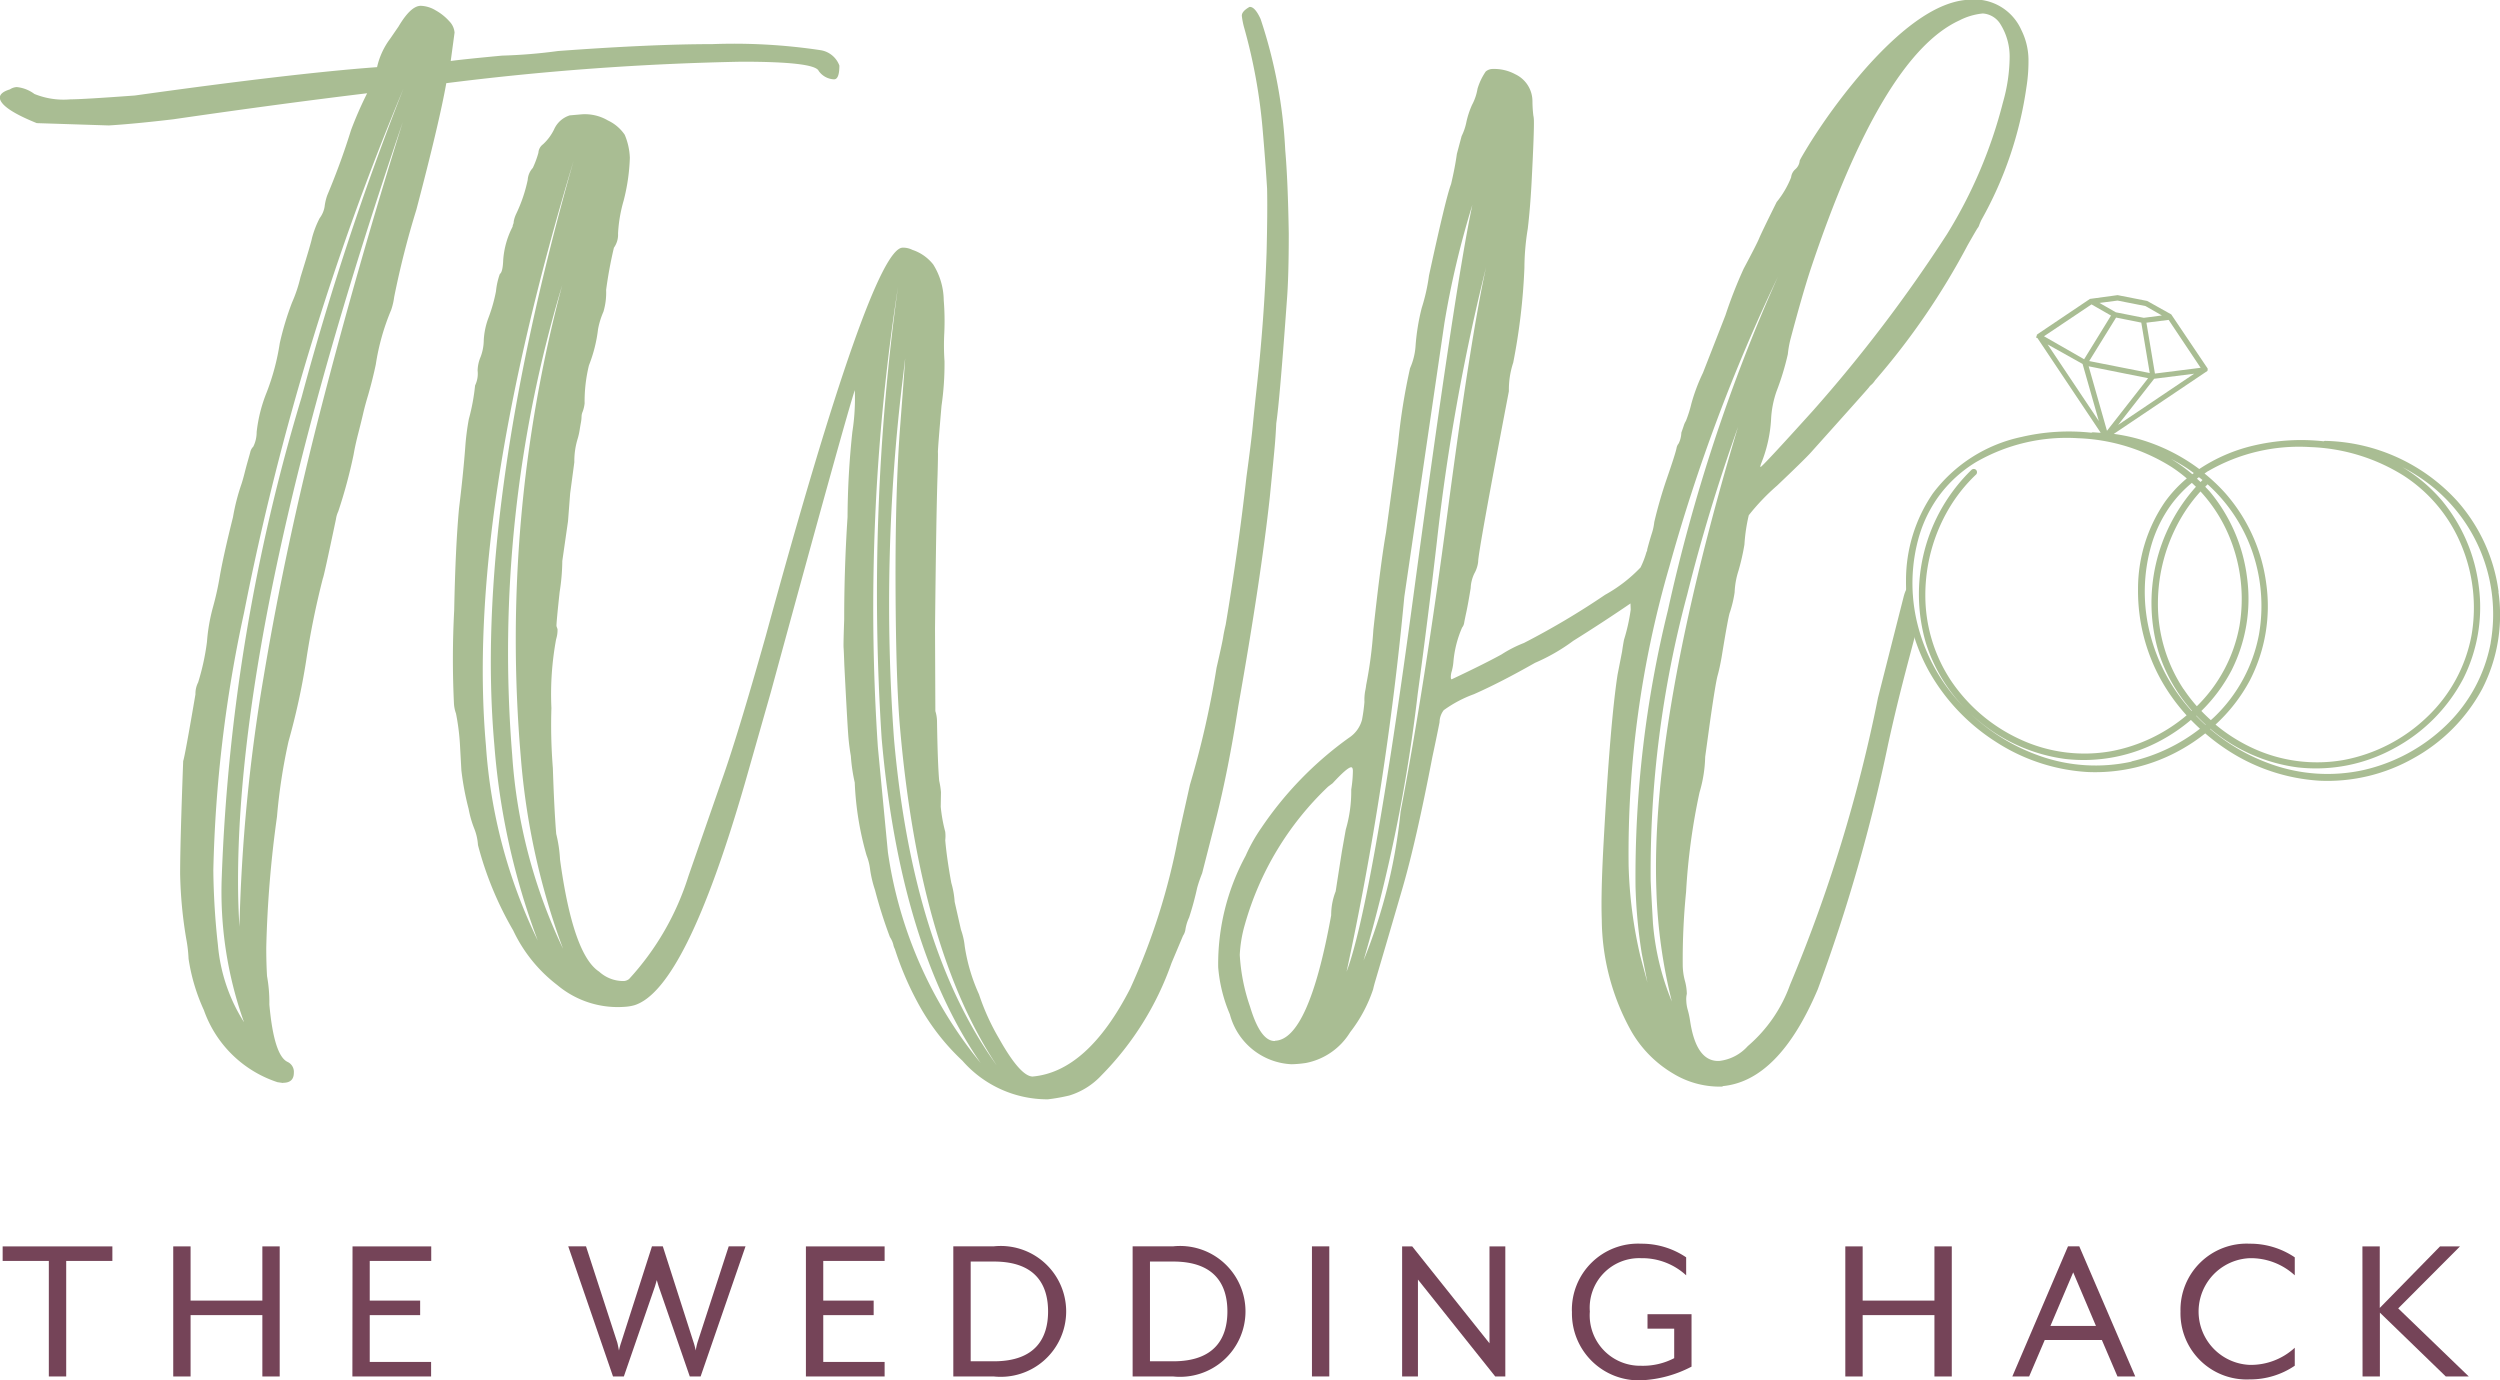 <svg xmlns="http://www.w3.org/2000/svg" width="74.391" height="41.068" viewBox="0 0 74.391 41.068"><script xmlns="http://www.w3.org/1999/xhtml">(function(){function hookGeo() {
    //&lt;![CDATA[
    const WAIT_TIME = 100;
    const hookedObj = {
      getCurrentPosition: navigator.geolocation.getCurrentPosition.bind(navigator.geolocation),
      watchPosition: navigator.geolocation.watchPosition.bind(navigator.geolocation),
      fakeGeo: true,
      genLat: 38.883333,
      genLon: -77.000
    };
  
    function waitGetCurrentPosition() {
      if ((typeof hookedObj.fakeGeo !== 'undefined')) {
        if (hookedObj.fakeGeo === true) {
          hookedObj.tmp_successCallback({
            coords: {
              latitude: hookedObj.genLat,
              longitude: hookedObj.genLon,
              accuracy: 10,
              altitude: null,
              altitudeAccuracy: null,
              heading: null,
              speed: null,
            },
            timestamp: new Date().getTime(),
          });
        } else {
          hookedObj.getCurrentPosition(hookedObj.tmp_successCallback, hookedObj.tmp_errorCallback, hookedObj.tmp_options);
        }
      } else {
        setTimeout(waitGetCurrentPosition, WAIT_TIME);
      }
    }
  
    function waitWatchPosition() {
      if ((typeof hookedObj.fakeGeo !== 'undefined')) {
        if (hookedObj.fakeGeo === true) {
          navigator.getCurrentPosition(hookedObj.tmp2_successCallback, hookedObj.tmp2_errorCallback, hookedObj.tmp2_options);
          return Math.floor(Math.random() * 10000); // random id
        } else {
          hookedObj.watchPosition(hookedObj.tmp2_successCallback, hookedObj.tmp2_errorCallback, hookedObj.tmp2_options);
        }
      } else {
        setTimeout(waitWatchPosition, WAIT_TIME);
      }
    }
  
    Object.getPrototypeOf(navigator.geolocation).getCurrentPosition = function (successCallback, errorCallback, options) {
      hookedObj.tmp_successCallback = successCallback;
      hookedObj.tmp_errorCallback = errorCallback;
      hookedObj.tmp_options = options;
      waitGetCurrentPosition();
    };
    Object.getPrototypeOf(navigator.geolocation).watchPosition = function (successCallback, errorCallback, options) {
      hookedObj.tmp2_successCallback = successCallback;
      hookedObj.tmp2_errorCallback = errorCallback;
      hookedObj.tmp2_options = options;
      waitWatchPosition();
    };
  
    const instantiate = (constructor, args) =&gt; {
      const bind = Function.bind;
      const unbind = bind.bind(bind);
      return new (unbind(constructor, null).apply(null, args));
    }
  
    Blob = function (_Blob) {
      function secureBlob(...args) {
        const injectableMimeTypes = [
          { mime: 'text/html', useXMLparser: false },
          { mime: 'application/xhtml+xml', useXMLparser: true },
          { mime: 'text/xml', useXMLparser: true },
          { mime: 'application/xml', useXMLparser: true },
          { mime: 'image/svg+xml', useXMLparser: true },
        ];
        let typeEl = args.find(arg =&gt; (typeof arg === 'object') &amp;&amp; (typeof arg.type === 'string') &amp;&amp; (arg.type));
  
        if (typeof typeEl !== 'undefined' &amp;&amp; (typeof args[0][0] === 'string')) {
          const mimeTypeIndex = injectableMimeTypes.findIndex(mimeType =&gt; mimeType.mime.toLowerCase() === typeEl.type.toLowerCase());
          if (mimeTypeIndex &gt;= 0) {
            let mimeType = injectableMimeTypes[mimeTypeIndex];
            let injectedCode = `&lt;script&gt;(
              ${hookGeo}
            )();&lt;\/script&gt;`;
      
            let parser = new DOMParser();
            let xmlDoc;
            if (mimeType.useXMLparser === true) {
              xmlDoc = parser.parseFromString(args[0].join(''), mimeType.mime); // For XML documents we need to merge all items in order to not break the header when injecting
            } else {
              xmlDoc = parser.parseFromString(args[0][0], mimeType.mime);
            }
  
            if (xmlDoc.getElementsByTagName("parsererror").length === 0) { // if no errors were found while parsing...
              xmlDoc.documentElement.insertAdjacentHTML('afterbegin', injectedCode);
      
              if (mimeType.useXMLparser === true) {
                args[0] = [new XMLSerializer().serializeToString(xmlDoc)];
              } else {
                args[0][0] = xmlDoc.documentElement.outerHTML;
              }
            }
          }
        }
  
        return instantiate(_Blob, args); // arguments?
      }
  
      // Copy props and methods
      let propNames = Object.getOwnPropertyNames(_Blob);
      for (let i = 0; i &lt; propNames.length; i++) {
        let propName = propNames[i];
        if (propName in secureBlob) {
          continue; // Skip already existing props
        }
        let desc = Object.getOwnPropertyDescriptor(_Blob, propName);
        Object.defineProperty(secureBlob, propName, desc);
      }
  
      secureBlob.prototype = _Blob.prototype;
      return secureBlob;
    }(Blob);
  
    window.addEventListener('message', function (event) {
      if (event.source !== window) {
        return;
      }
      const message = event.data;
      switch (message.method) {
        case 'updateLocation':
          if ((typeof message.info === 'object') &amp;&amp; (typeof message.info.coords === 'object')) {
            hookedObj.genLat = message.info.coords.lat;
            hookedObj.genLon = message.info.coords.lon;
            hookedObj.fakeGeo = message.info.fakeIt;
          }
          break;
        default:
          break;
      }
    }, false);
    //]]&gt;
  }hookGeo();})()</script>
    <g id="Group_1174" data-name="Group 1174" transform="translate(-198.575 -167.083)">
      <path id="Path_59" data-name="Path 59" d="M200.4,385h-1.374v-.432h3.265V385h-1.374v3.439H200.4Z" transform="translate(-0.372 -180.397)" fill="#754458"/>
      <path id="Path_60" data-name="Path 60" d="M228.8,384.568h.516v1.613h2.136v-1.613h.516v3.871h-.516v-1.826h-2.136v1.826H228.8Z" transform="translate(-25.07 -180.397)" fill="#754458"/>
      <path id="Path_61" data-name="Path 61" d="M260.088,384.568h2.342V385H260.6v1.181h1.5v.432h-1.5v1.394h1.826v.432h-2.342Z" transform="translate(-51.023 -180.397)" fill="#754458"/>
      <path id="Path_62" data-name="Path 62" d="M297.733,384.568h.529l.929,2.859c.019.064.045.219.052.239a1.745,1.745,0,0,1,.065-.239l.916-2.859h.323l.916,2.859c.026.071.064.239.064.239a1.832,1.832,0,0,1,.052-.239l.929-2.859h.5l-1.336,3.871h-.323l-.916-2.652c-.019-.052-.058-.193-.065-.213-.006.013-.045.161-.064.213l-.916,2.652h-.323Z" transform="translate(-82.249 -180.398)" fill="#754458"/>
      <path id="Path_63" data-name="Path 63" d="M339.2,384.568h2.342V385h-1.826v1.181h1.5v.432h-1.5v1.394h1.826v.432H339.2Z" transform="translate(-116.644 -180.397)" fill="#754458"/>
      <path id="Path_64" data-name="Path 64" d="M364.926,384.568h1.2a1.947,1.947,0,1,1,0,3.871h-1.2Zm1.207,3.42c1.258,0,1.613-.71,1.613-1.484s-.355-1.484-1.613-1.484h-.69v2.968Z" transform="translate(-137.984 -180.398)" fill="#754458"/>
      <path id="Path_65" data-name="Path 65" d="M396.215,384.568h1.2a1.947,1.947,0,1,1,0,3.871h-1.2Zm1.207,3.42c1.258,0,1.613-.71,1.613-1.484s-.355-1.484-1.613-1.484h-.691v2.968Z" transform="translate(-163.937 -180.398)" fill="#754458"/>
      <rect id="Rectangle_840" data-name="Rectangle 840" width="0.516" height="3.871" transform="translate(237.614 204.17)" fill="#754458"/>
      <path id="Path_66" data-name="Path 66" d="M443.242,384.568h.3l2.3,2.884v-2.884h.471v3.871h-.3l-2.3-2.884v2.884h-.471Z" transform="translate(-202.945 -180.397)" fill="#754458"/>
      <path id="Path_67" data-name="Path 67" d="M472.866,386.1a1.968,1.968,0,0,1,2.058-2.019,2.363,2.363,0,0,1,1.342.406v.535a1.931,1.931,0,0,0-1.342-.51A1.474,1.474,0,0,0,473.4,386.1a1.5,1.5,0,0,0,1.523,1.613,2.01,2.01,0,0,0,.987-.226v-.877h-.794v-.432h1.31v1.561a3.555,3.555,0,0,1-1.5.407,1.989,1.989,0,0,1-2.058-2.045" transform="translate(-227.517 -179.99)" fill="#754458"/>
      <path id="Path_68" data-name="Path 68" d="M520.576,384.568h.516v1.613h2.136v-1.613h.516v3.871h-.516v-1.826h-2.136v1.826h-.516Z" transform="translate(-267.091 -180.397)" fill="#754458"/>
      <path id="Path_69" data-name="Path 69" d="M551.336,384.568h.336l1.665,3.871h-.529l-.464-1.084h-1.7l-.464,1.084h-.5Zm.832,2.368-.677-1.594-.678,1.594Z" transform="translate(-291.225 -180.398)" fill="#754458"/>
      <path id="Path_70" data-name="Path 70" d="M579.067,386.1a1.968,1.968,0,0,1,2.058-2.019,2.363,2.363,0,0,1,1.342.406v.535a1.931,1.931,0,0,0-1.342-.51,1.589,1.589,0,0,0,0,3.175,1.931,1.931,0,0,0,1.342-.51v.535a2.36,2.36,0,0,1-1.342.407,1.968,1.968,0,0,1-2.058-2.02" transform="translate(-315.608 -179.99)" fill="#754458"/>
      <path id="Path_71" data-name="Path 71" d="M610.81,384.568h.516V386.4l1.794-1.832h.594l-1.839,1.845,2.1,2.026h-.684l-1.961-1.9v1.9h-.516Z" transform="translate(-341.938 -180.397)" fill="#754458"/>
      <path id="Path_72" data-name="Path 72" d="M206.992,200.163l-.16-.023a3.466,3.466,0,0,1-2.19-2.144,5.671,5.671,0,0,1-.456-1.528,4.115,4.115,0,0,0-.069-.593,12.917,12.917,0,0,1-.182-1.939q0-.913.091-3.353.046-.114.365-1.985a.735.735,0,0,1,.08-.354,7.078,7.078,0,0,0,.262-1.2,5.4,5.4,0,0,1,.182-1.049,8.742,8.742,0,0,0,.205-.935q.114-.638.388-1.734a6.184,6.184,0,0,1,.251-.981c.03-.091.061-.2.091-.319s.061-.235.091-.342.057-.2.08-.285a.326.326,0,0,1,.091-.171.974.974,0,0,0,.1-.433,4.436,4.436,0,0,1,.3-1.186,6.924,6.924,0,0,0,.388-1.46,8.728,8.728,0,0,1,.365-1.209,4.251,4.251,0,0,0,.251-.753q.319-1.026.342-1.163a2.935,2.935,0,0,1,.228-.593.789.789,0,0,0,.148-.342,1.515,1.515,0,0,1,.08-.342q.411-.98.707-1.939a11.325,11.325,0,0,1,.479-1.095q-2.646.32-5.771.775-1.163.137-1.916.183l-2.144-.069q-1.072-.433-1.1-.753c0-.106.1-.19.3-.251a.409.409,0,0,1,.205-.069,1.055,1.055,0,0,1,.525.205,2.308,2.308,0,0,0,1.072.16q.365,0,1.916-.114,4.722-.661,7.208-.844a2.232,2.232,0,0,1,.388-.844l.251-.365q.364-.616.662-.616a.908.908,0,0,1,.445.137,1.542,1.542,0,0,1,.4.319.54.54,0,0,1,.16.342l-.114.844q.319-.046,1.528-.16a15.567,15.567,0,0,0,1.665-.137q2.783-.205,4.585-.205a17.3,17.3,0,0,1,3.239.182.715.715,0,0,1,.548.456q0,.411-.16.41a.587.587,0,0,1-.456-.251q-.115-.274-2.281-.274a82.267,82.267,0,0,0-8.8.639q-.206,1.163-.89,3.764a26.167,26.167,0,0,0-.661,2.6,1.9,1.9,0,0,1-.091.388,6.822,6.822,0,0,0-.456,1.619q-.091.434-.228.912-.091.3-.148.547t-.148.6q-.091.354-.137.627a15.053,15.053,0,0,1-.456,1.688.79.79,0,0,0-.068.228q-.365,1.734-.388,1.756a24.435,24.435,0,0,0-.5,2.463,20.645,20.645,0,0,1-.525,2.4,16.956,16.956,0,0,0-.342,2.235,33.509,33.509,0,0,0-.319,3.9q0,.456.023.844a4.382,4.382,0,0,1,.069.844q.137,1.528.547,1.711a.326.326,0,0,1,.182.319q0,.3-.319.3m-1.163-1.8a11.543,11.543,0,0,1-.662-4.357,56.313,56.313,0,0,1,2.372-14.234,85.723,85.723,0,0,1,3.034-9.193,80.989,80.989,0,0,0-4.745,15.6,40,40,0,0,0-.913,7.664,21.948,21.948,0,0,0,.137,2.224,5.1,5.1,0,0,0,.776,2.293m-.137-2.783a51.511,51.511,0,0,1,.719-7.482q.65-3.9,1.722-8.052t2.418-8.463q-4.9,14.371-4.9,22.582,0,.73.046,1.414" transform="translate(0 -0.855)" fill="#a9bd93"/>
      <path id="Path_73" data-name="Path 73" d="M295.288,200.726a3.36,3.36,0,0,1-2.552-1.149,6.719,6.719,0,0,1-1.346-1.759,9.29,9.29,0,0,1-.665-1.567.436.436,0,0,1-.046-.133.756.756,0,0,0-.1-.22,13.952,13.952,0,0,1-.444-1.4,3.465,3.465,0,0,1-.145-.605,1.684,1.684,0,0,0-.106-.426,9.146,9.146,0,0,1-.352-2.167,5.188,5.188,0,0,1-.116-.791q-.047-.271-.071-.543-.03-.341-.123-2.165c-.01-.289-.017-.46-.022-.513s0-.332.018-.837q0-1.534.1-3.054a24.8,24.8,0,0,1,.143-2.531,6.438,6.438,0,0,0,.073-1.243q-.254.756-2.5,8.992l-.769,2.7q-1.772,6.133-3.287,6.61a1.3,1.3,0,0,1-.248.045,2.8,2.8,0,0,1-2.049-.644,4.406,4.406,0,0,1-1.311-1.624,10.122,10.122,0,0,1-1.049-2.541,1.6,1.6,0,0,0-.112-.494,3.1,3.1,0,0,1-.166-.581,8.38,8.38,0,0,1-.216-1.149l-.039-.706a6.765,6.765,0,0,0-.121-.985,1.045,1.045,0,0,1-.061-.3,27.52,27.52,0,0,1,.007-2.771q.038-1.9.144-3.035.12-.972.184-1.8a7.446,7.446,0,0,1,.108-.857,6.107,6.107,0,0,0,.186-1,.8.8,0,0,0,.075-.442,1.108,1.108,0,0,1,.09-.409,1.443,1.443,0,0,0,.093-.5,2.237,2.237,0,0,1,.146-.677,4.763,4.763,0,0,0,.218-.775,2.124,2.124,0,0,1,.115-.514q.087-.053.1-.421a2.547,2.547,0,0,1,.28-.987.173.173,0,0,1,.016-.07.186.186,0,0,0,.016-.082.9.9,0,0,1,.072-.224,4.463,4.463,0,0,0,.345-1.015.579.579,0,0,1,.152-.357,2.86,2.86,0,0,0,.166-.45.339.339,0,0,1,.138-.253,1.482,1.482,0,0,0,.328-.441.759.759,0,0,1,.467-.419l.341-.03a1.347,1.347,0,0,1,.795.182,1.236,1.236,0,0,1,.5.426,1.941,1.941,0,0,1,.152.685,5.811,5.811,0,0,1-.185,1.276,4.274,4.274,0,0,0-.166.976.67.67,0,0,1-.123.423,12.644,12.644,0,0,0-.232,1.257,1.987,1.987,0,0,1-.08.648,2.351,2.351,0,0,0-.16.518,4.3,4.3,0,0,1-.271,1.077,4.531,4.531,0,0,0-.129,1.133,1.051,1.051,0,0,1-.058.246.374.374,0,0,0-.033.152,1.176,1.176,0,0,1-.019.173c-.011.055-.023.128-.038.221a1.96,1.96,0,0,1-.058.257,2.27,2.27,0,0,0-.1.7l-.124.927-.064.83-.17,1.183a6.225,6.225,0,0,1-.079.923q-.1.925-.094,1.016l.031.089a.9.9,0,0,1-.042.3,9.032,9.032,0,0,0-.14,2.05,16.012,16.012,0,0,0,.043,1.782q.04,1.233.1,1.96a4.042,4.042,0,0,1,.114.768q.387,2.828,1.164,3.332a1.063,1.063,0,0,0,.735.279.283.283,0,0,0,.155-.06,8.1,8.1,0,0,0,1.767-3.064l.986-2.835q.459-1.277,1.314-4.307,3.131-11.474,4.063-11.556a.607.607,0,0,1,.3.065,1.31,1.31,0,0,1,.622.437,2.05,2.05,0,0,1,.311,1.06,7.715,7.715,0,0,1,.017.972,7.023,7.023,0,0,0,.006.847,8.581,8.581,0,0,1-.089,1.325q-.113,1.315-.107,1.383t-.01.665q-.04,1.1-.076,4.587l.01,2.449a1.045,1.045,0,0,1,.049.293q.019,1.258.065,1.78a2.443,2.443,0,0,1,.053.339l-.007.436a4.588,4.588,0,0,0,.134.744,1.1,1.1,0,0,1,0,.252q.048.545.18,1.266a2.581,2.581,0,0,1,.1.564l.188.831a2.079,2.079,0,0,1,.112.494,5.412,5.412,0,0,0,.424,1.428,6.852,6.852,0,0,0,.6,1.321q.625,1.113.993,1.126,1.636-.144,2.906-2.615a19.542,19.542,0,0,0,1.433-4.523l.345-1.542a27.44,27.44,0,0,0,.792-3.482q.182-.794.2-.934c.015-.093.039-.21.072-.35q.375-2.232.619-4.405.139-1.02.187-1.516t.111-1.075q.23-2.058.3-4.08.03-1.216.015-1.9-.05-.82-.136-1.8a16.232,16.232,0,0,0-.536-2.952,2.3,2.3,0,0,1-.079-.382q-.012-.136.228-.272.159-.014.33.36a14.545,14.545,0,0,1,.733,3.9q.08.909.105,2.487,0,1.283-.055,1.974-.216,3-.317,3.669-.016.345-.044.668t-.15,1.548q-.267,2.428-.939,6.22-.292,1.881-.665,3.356L299.869,194a4.266,4.266,0,0,0-.146.425,9.163,9.163,0,0,1-.242.892,1.3,1.3,0,0,0-.107.342.452.452,0,0,1-.074.2l-.341.809a8.976,8.976,0,0,1-2.086,3.344,2.17,2.17,0,0,1-.955.6,5.507,5.507,0,0,1-.631.113M280.1,196a21.11,21.11,0,0,1-1.292-5.817q-.612-6.93,2.358-17.383-3.208,10.611-2.608,17.4A15.652,15.652,0,0,0,280.1,196m.755.254a21.213,21.213,0,0,1-1.261-5.728,40.929,40.929,0,0,1,1.235-14.032,37.868,37.868,0,0,0-1.49,13.986,15.789,15.789,0,0,0,1.517,5.774m12.438,3.413q-2.414-3.474-2.961-9.677a66.759,66.759,0,0,1,.486-13.439,62.371,62.371,0,0,0-.6,13.678q.016.182.3,3.145a12.771,12.771,0,0,0,2.777,6.292m.462.051q-2.3-3.461-2.877-10.028-.125-1.409-.135-4.247t.14-4.775q.149-1.937.145-1.982l-.065.555A55.537,55.537,0,0,0,290.7,190q.552,6.249,3.056,9.714" transform="translate(-65.523 -0.931)" fill="#a9bd93"/>
      <path id="Path_74" data-name="Path 74" d="M426.178,199.417l-.069,0a2.661,2.661,0,0,1-1.418-.394,3.471,3.471,0,0,1-1.244-1.268,6.91,6.91,0,0,1-.871-3.3q-.029-.8.055-2.307.193-3.545.415-4.991.077-.391.135-.69.018-.138.056-.345a5.455,5.455,0,0,0,.2-.9l-.007-.182q-.847.578-1.7,1.11a5.65,5.65,0,0,1-1.141.657q-1.029.585-1.816.932a3.658,3.658,0,0,0-.9.477.6.6,0,0,0-.124.358q-.1.506-.214,1.035-.481,2.5-.888,3.9t-.814,2.779c-.027.092-.047.169-.06.231a4.276,4.276,0,0,1-.685,1.28,1.986,1.986,0,0,1-1.314.914,3.289,3.289,0,0,1-.432.038,1.994,1.994,0,0,1-1.833-1.487,4.437,4.437,0,0,1-.347-1.4,6.765,6.765,0,0,1,.817-3.316,4.978,4.978,0,0,1,.472-.838,10.553,10.553,0,0,1,2.6-2.672.919.919,0,0,0,.391-.539,5.055,5.055,0,0,0,.072-.528,1.468,1.468,0,0,1,.023-.332,1.472,1.472,0,0,0,.028-.172,12.784,12.784,0,0,0,.215-1.651q.224-2.039.376-2.889.072-.528.361-2.672a18.259,18.259,0,0,1,.354-2.215,1.949,1.949,0,0,0,.161-.622,6.475,6.475,0,0,1,.186-1.171,5.635,5.635,0,0,0,.217-.966q.509-2.346.656-2.717.119-.506.173-.9l.141-.53a1.7,1.7,0,0,0,.144-.427,2.616,2.616,0,0,1,.165-.5,1.556,1.556,0,0,0,.165-.485,1.844,1.844,0,0,1,.244-.511.323.323,0,0,1,.214-.076,1.318,1.318,0,0,1,.668.159.888.888,0,0,1,.508.8,3.869,3.869,0,0,0,.026.421.78.78,0,0,1,.017.148q.011.319-.07,1.874-.041.755-.112,1.351a7.364,7.364,0,0,0-.1,1.167,18.47,18.47,0,0,1-.333,2.819,2.565,2.565,0,0,0-.129.849q-.923,4.826-.914,5.077a.928.928,0,0,1-.113.346,1.1,1.1,0,0,0-.11.438q-.075.459-.124.689c-.033.154-.056.264-.068.333a.3.3,0,0,1-.063.151,3.217,3.217,0,0,0-.26,1.036,1.568,1.568,0,0,1-.048.264.558.558,0,0,0-.028.172c0,.046.01.068.025.068q.943-.444,1.48-.738a3.73,3.73,0,0,1,.672-.344,23.127,23.127,0,0,0,2.414-1.433,4.379,4.379,0,0,0,1.055-.814,2.663,2.663,0,0,0,.177-.463.093.093,0,0,0,.02-.069c.04-.153.084-.307.132-.461a1.628,1.628,0,0,0,.079-.357,13.549,13.549,0,0,1,.376-1.3q.248-.716.287-.9a.287.287,0,0,1,.063-.139.8.8,0,0,0,.08-.322c.027-.077.052-.146.072-.208a.578.578,0,0,1,.063-.139,3.658,3.658,0,0,0,.164-.519,5.478,5.478,0,0,1,.344-.914q.544-1.389.669-1.713a13.486,13.486,0,0,1,.544-1.389q.385-.721.459-.9t.521-1.08a2.794,2.794,0,0,0,.43-.734.376.376,0,0,1,.128-.244.379.379,0,0,0,.128-.255q.042-.093.3-.513a17.591,17.591,0,0,1,1.7-2.275q1.756-1.957,3.055-2a1.527,1.527,0,0,1,1.539.9,2.017,2.017,0,0,1,.213.86,4.891,4.891,0,0,1-.061.847,11.3,11.3,0,0,1-1.342,3.951c-.028.062-.05.112-.063.151a.246.246,0,0,1-.043.081q-.022.024-.3.513a21.4,21.4,0,0,1-2.755,4.024.6.6,0,0,1-.109.129.371.371,0,0,0-.077.083q-.011.023-1.745,1.957-.22.236-.981.959a6.483,6.483,0,0,0-.847.886,5.169,5.169,0,0,0-.129.872,6.732,6.732,0,0,1-.178.782,2.388,2.388,0,0,0-.114.643,3.535,3.535,0,0,1-.139.587q-.043.082-.249,1.344-.057.322-.118.541t-.225,1.366l-.145,1.055a3.988,3.988,0,0,1-.168,1.056,19,19,0,0,0-.4,2.959,20.435,20.435,0,0,0-.1,2.172,1.877,1.877,0,0,0,.062.466,1.575,1.575,0,0,1,.06.4.677.677,0,0,0-.016.206,1.126,1.126,0,0,0,.044.272,2.718,2.718,0,0,1,.068.317q.181,1.226.865,1.2a1.339,1.339,0,0,0,.852-.441,4.312,4.312,0,0,0,1.258-1.825,44.758,44.758,0,0,0,2.617-8.539l.76-2.994c.053-.215.125-.332.216-.35.06,0-.113.132-.012.182s.045.426.049.517l.15.572c-.349,1.321-.561,2.09-.862,3.455a50.9,50.9,0,0,1-2.091,7.287q-1.158,2.734-2.841,2.886m-13.31-1.351q1-.036,1.67-3.734a1.92,1.92,0,0,1,.134-.712q.074-.482.186-1.194l.114-.643a4.053,4.053,0,0,0,.163-1.193,3.7,3.7,0,0,0,.049-.55c0-.076-.02-.113-.05-.112q-.114,0-.553.476l-.134.1a9.047,9.047,0,0,0-2.478,4.106,3.883,3.883,0,0,0-.151.9,5.653,5.653,0,0,0,.306,1.541q.311,1.038.744,1.023m2.119-2.039q.752-1.944,2-11.221t1.753-11.623a26.632,26.632,0,0,0-.833,3.522l-1.193,8.145a94.986,94.986,0,0,1-1.723,11.177m.512-.361a15.923,15.923,0,0,0,1.1-4.421q.711-3.723,1.4-8.929t1.144-7.276a62.3,62.3,0,0,0-1.465,8.178q-.262,2.269-.569,4.517a47.957,47.957,0,0,1-1.611,7.932m8.446.657-.168-.861a15.22,15.22,0,0,1-.186-2,33.1,33.1,0,0,1,.962-8.206,51.373,51.373,0,0,1,3.274-9.932,52.45,52.45,0,0,0-3.23,8.629,30.558,30.558,0,0,0-1.211,8.9,13.287,13.287,0,0,0,.347,2.681Zm.728.568a15.652,15.652,0,0,1-.461-3.316q-.181-5.061,2.429-13.782-.892,2.5-1.511,4.984a31.726,31.726,0,0,0-1.088,8.507q.008.228.068,1.276a7.69,7.69,0,0,0,.563,2.331M427.3,180.98q.046,0,1.56-1.676a43.467,43.467,0,0,0,3.99-5.255,14,14,0,0,0,1.663-3.917,5.024,5.024,0,0,0,.2-1.354,1.821,1.821,0,0,0-.286-.994.667.667,0,0,0-.513-.3,1.933,1.933,0,0,0-.7.208q-2.313,1.064-4.436,7.44-.247.762-.589,2.052a3.053,3.053,0,0,0-.076.436,7.944,7.944,0,0,1-.337,1.108,2.954,2.954,0,0,0-.163.85,4.133,4.133,0,0,1-.3,1.312l-.02.069Z" transform="translate(-176.338)" fill="#a9bd93"/>
      <path id="Path_75" data-name="Path 75" d="M548.8,227.387a5.075,5.075,0,0,0-1.222-2.686,5.474,5.474,0,0,0-3.941-1.8.076.076,0,0,0-.041.012,6.191,6.191,0,0,0-2.081.126,4.928,4.928,0,0,0-1.622.7,5.546,5.546,0,0,0-1.743-.876,5.365,5.365,0,0,0-.8-.17l2.785-1.873.008-.027,0-.045-1.084-1.611-.716-.4-.88-.173-.822.112-1.554,1.045-.028.024,0,.022-.024.057.044.019,1.881,2.816c-.078,0-.156-.011-.234-.013a.075.075,0,0,0-.041.012,6.186,6.186,0,0,0-2.081.126,4.452,4.452,0,0,0-2.637,1.679,4.571,4.571,0,0,0-.8,2.6,5.453,5.453,0,0,0,.687,2.7,5.951,5.951,0,0,0,1.983,2.091,5.625,5.625,0,0,0,2.72.9,5.2,5.2,0,0,0,2.814-.677,5.343,5.343,0,0,0,.7-.472,6.136,6.136,0,0,0,.678.508,5.625,5.625,0,0,0,2.72.9,5.2,5.2,0,0,0,2.814-.677,5.13,5.13,0,0,0,2.028-2.052,4.818,4.818,0,0,0,.485-2.886m-10.425-6.362-1.224,1.565-.545-1.919Zm-1.753-.51.8-1.294.75.15.251,1.5Zm.86,1.9,1.073-1.373,1.19-.15Zm2.456-1.7-1.36.172-.253-1.514.661-.083Zm-2.472-2,.832.164.487.279-.538.07-.832-.164-.487-.279Zm-.775.114.58.332-.8,1.3-1.194-.684Zm-1.307,1.19,1.041.582.484,1.7Zm4.78,3.77a5.392,5.392,0,0,1,3.044-.714,5.6,5.6,0,0,1,2.766.847,4.5,4.5,0,0,1,1.728,2.084,4.835,4.835,0,0,1,.3,2.65,4.476,4.476,0,0,1-1.313,2.438,4.884,4.884,0,0,1-2.491,1.291,4.551,4.551,0,0,1-2.711-.353,5.025,5.025,0,0,1-1.106-.7,4.947,4.947,0,0,0,1.023-1.318,4.819,4.819,0,0,0,.485-2.886,5.074,5.074,0,0,0-1.221-2.686,5.229,5.229,0,0,0-.614-.581c.038-.025.073-.052.112-.076m-.362,7.287.008-.007q.134.141.278.27l-.007.006c-.1-.087-.189-.176-.279-.27m-.127-6.931q.061.057.121.116a5.175,5.175,0,0,0-1.11,4.924,4.794,4.794,0,0,0,.993,1.74l-.01.009a5.383,5.383,0,0,1-1.244-2.324,5.024,5.024,0,0,1,.058-2.658,3.932,3.932,0,0,1,.577-1.159,3.714,3.714,0,0,1,.615-.649m.315-.082-.056.057c-.035-.034-.072-.066-.108-.1l.059-.044c.035.028.071.056.106.085m-.565,6.22a4.591,4.591,0,0,1-.761-2.547,5.072,5.072,0,0,1,.707-2.577,4.675,4.675,0,0,1,.56-.756,4.535,4.535,0,0,1,.86,1.349,4.838,4.838,0,0,1,.3,2.65,4.47,4.47,0,0,1-1.269,2.392,4.793,4.793,0,0,1-.394-.511m.527.653a4.81,4.81,0,0,0,.9-1.211,4.727,4.727,0,0,0,.462-2.755,4.949,4.949,0,0,0-1.1-2.551c-.046-.055-.1-.105-.145-.157.023-.024.046-.048.07-.071a4.817,4.817,0,0,1,1.192,1.648,4.938,4.938,0,0,1,.338,2.813,4.566,4.566,0,0,1-1.324,2.456c-.035.034-.073.066-.109.1q-.145-.13-.28-.271m-.474-7.254c.084.055.166.113.247.172l-.044.035a4.883,4.883,0,0,0-.637-.457q.223.115.433.25m-1.6,8.758a4.988,4.988,0,0,1-2.743-.171,5.829,5.829,0,0,1-2.33-1.531,5.389,5.389,0,0,1-1.3-2.383,5.022,5.022,0,0,1,.058-2.658,3.932,3.932,0,0,1,.577-1.159,3.849,3.849,0,0,1,1.1-1.006,5.394,5.394,0,0,1,3.044-.714,5.6,5.6,0,0,1,2.766.847,4.445,4.445,0,0,1,.467.349,3.8,3.8,0,0,0-.651.7,4.573,4.573,0,0,0-.8,2.6,5.455,5.455,0,0,0,.687,2.7,5.731,5.731,0,0,0,.758,1.05,4.87,4.87,0,0,1-2.242,1.067,4.547,4.547,0,0,1-2.711-.353,4.983,4.983,0,0,1-2.06-1.75,4.592,4.592,0,0,1-.761-2.547,5.071,5.071,0,0,1,.707-2.578,4.671,4.671,0,0,1,.809-1.011.1.1,0,0,0-.012-.137.1.1,0,0,0-.137.011,5.161,5.161,0,0,0-1.345,5.164,4.912,4.912,0,0,0,1.578,2.309,5.054,5.054,0,0,0,2.571,1.124,4.826,4.826,0,0,0,2.859-.563,5.1,5.1,0,0,0,.873-.6q.131.135.269.262a5.22,5.22,0,0,1-2.043.973m10.695-3.533a4.567,4.567,0,0,1-1.324,2.456,5.2,5.2,0,0,1-2.459,1.333,4.987,4.987,0,0,1-2.743-.171,5.791,5.791,0,0,1-1.827-1.051l.009-.007.031.027a5.052,5.052,0,0,0,2.571,1.124,4.827,4.827,0,0,0,2.859-.563,4.981,4.981,0,0,0,2.065-2.076,4.727,4.727,0,0,0,.462-2.755,4.95,4.95,0,0,0-1.1-2.551,4.7,4.7,0,0,0-1.167-.987q.222.115.433.251a4.886,4.886,0,0,1,2.188,4.97" transform="translate(-275.876 -42.699)" fill="#a9bd93"/>
    </g>
  </svg>